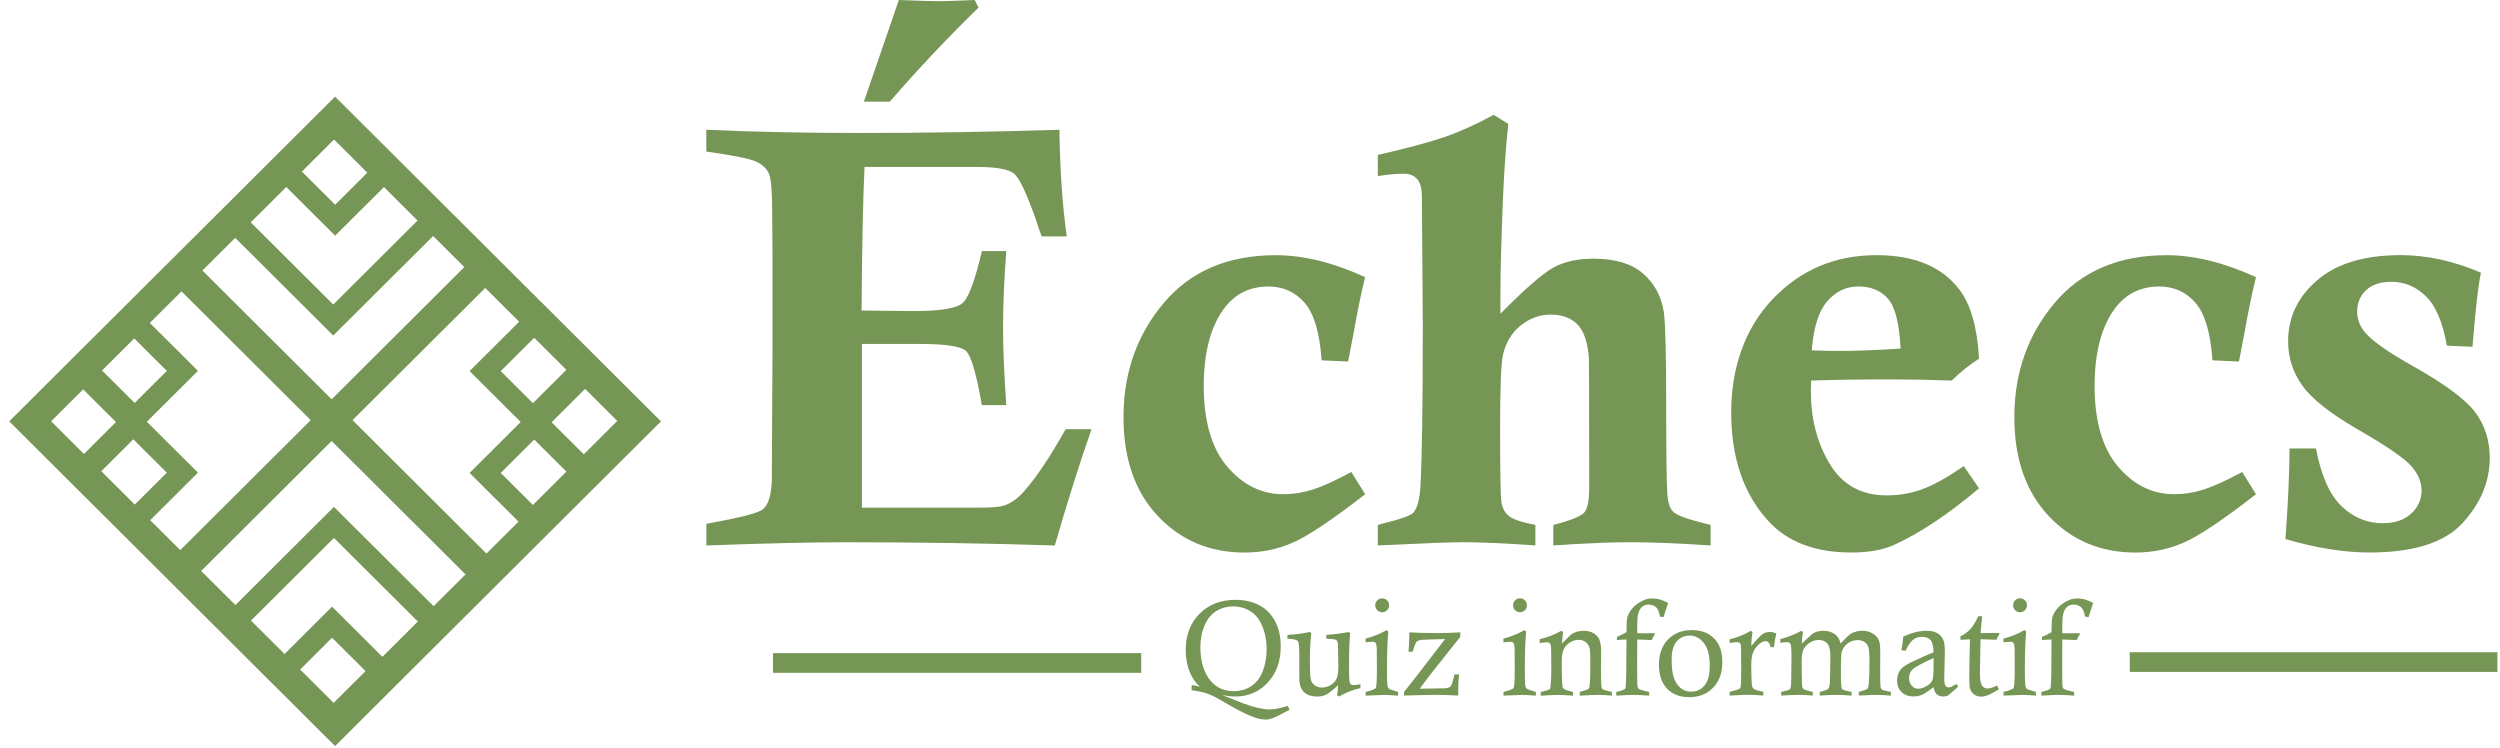 <svg width="254" height="76" viewBox="0 0 254 76" fill="none" xmlns="http://www.w3.org/2000/svg">
<path d="M65.029 42.809L34.044 11.937L3.06 42.809L34.044 73.682L65.029 42.809Z" stroke="#769656" stroke-width="3" stroke-miterlimit="10"/>
<path d="M13.545 44.634L16.947 48.024L13.68 51.28L10.278 47.89L13.545 44.634ZM13.545 41.479L11.964 43.055L8.696 46.31L7.114 47.886L8.696 49.462L12.098 52.852L13.68 54.428L15.261 52.852L18.529 49.596L20.111 48.02L18.529 46.444L15.127 43.055L13.545 41.479Z" fill="#769656"/>
<path d="M8.379 39.49L11.781 42.88L8.513 46.136L5.111 42.746L8.379 39.49ZM8.379 37.387L7.323 38.438L4.056 41.694L3 42.746L4.056 43.798L7.458 47.188L8.513 48.239L9.569 47.188L12.837 43.932L13.892 42.88L12.837 41.828L9.435 38.438L8.379 37.387Z" fill="#769656"/>
<path d="M33.737 64.794L37.139 68.183L33.871 71.439L30.469 68.05L33.737 64.794ZM33.737 61.638L32.156 63.214L28.888 66.47L27.306 68.046L28.888 69.622L32.29 73.011L33.871 74.587L35.453 73.011L38.721 69.756L40.302 68.18L38.721 66.604L35.319 63.214L33.737 61.638Z" fill="#769656"/>
<path d="M33.928 54.655L42.455 63.151L33.857 71.718L25.329 63.222L33.928 54.655ZM33.928 51.499L32.346 53.075L23.748 61.642L22.166 63.218L23.748 64.794L32.275 73.29L33.857 74.866L35.438 73.29L44.036 64.723L45.618 63.147L44.036 61.571L35.509 53.075L33.928 51.499Z" fill="#769656"/>
<path d="M13.545 34.294L16.947 37.684L13.68 40.94L10.278 37.55L13.545 34.294ZM13.545 31.139L11.964 32.715L8.696 35.971L7.114 37.546L8.696 39.122L12.098 42.512L13.68 44.088L15.261 42.512L18.529 39.256L20.111 37.68L18.529 36.104L15.127 32.715L13.545 31.139Z" fill="#769656"/>
<path d="M18.995 28.039L49.218 58.156" stroke="#769656" stroke-width="3" stroke-miterlimit="10"/>
<path d="M18.313 58.011L49.296 27.14" stroke="#769656" stroke-width="3" stroke-miterlimit="10"/>
<path d="M33.916 14.153L37.318 17.543L34.051 20.799L30.649 17.409L33.916 14.153ZM33.916 10.998L32.335 12.574L29.067 15.83L27.485 17.405L29.067 18.981L32.469 22.371L34.051 23.947L35.632 22.371L38.9 19.115L40.481 17.539L38.9 15.963L35.498 12.574L33.916 10.998Z" fill="#769656"/>
<path d="M33.928 13.878L42.455 22.375L33.857 30.942L25.329 22.445L33.928 13.878ZM33.928 10.723L32.346 12.299L23.748 20.866L22.166 22.442L23.748 24.017L32.275 32.514L33.857 34.09L35.438 32.514L44.036 23.947L45.618 22.371L44.036 20.795L35.509 12.299L33.928 10.723Z" fill="#769656"/>
<path d="M54.276 44.66L57.544 47.916L54.142 51.306L50.874 48.05L54.276 44.66ZM54.276 41.505L52.694 43.081L49.292 46.47L47.711 48.046L49.292 49.622L52.56 52.878L54.142 54.454L55.723 52.878L59.125 49.488L60.707 47.912L59.125 46.337L55.858 43.081L54.276 41.505Z" fill="#769656"/>
<path d="M59.446 39.513L62.714 42.769L59.312 46.158L56.044 42.902L59.446 39.513ZM59.446 37.409L58.39 38.461L54.988 41.85L53.933 42.902L54.988 43.954L58.256 47.21L59.312 48.262L60.367 47.21L63.769 43.82L64.825 42.769L63.769 41.717L60.502 38.461L59.446 37.409Z" fill="#769656"/>
<path d="M54.276 34.317L57.544 37.572L54.142 40.962L50.874 37.706L54.276 34.317ZM54.276 31.161L52.694 32.737L49.292 36.127L47.711 37.703L49.292 39.279L52.56 42.534L54.142 44.11L55.723 42.534L59.125 39.145L60.707 37.569L59.125 35.993L55.858 32.737L54.276 31.161Z" fill="#769656"/>
<path d="M71.76 15.387V13.183C76.564 13.402 81.786 13.51 87.427 13.51C93.962 13.51 100.699 13.402 107.637 13.183C107.697 17.339 107.947 20.951 108.383 24.017H105.839C105.6 23.386 105.429 22.902 105.332 22.564C104.354 19.74 103.586 18.101 103.03 17.643C102.471 17.19 101.217 16.963 99.263 16.963H87.837C87.676 20.308 87.579 25.17 87.538 31.548L92.75 31.607C95.465 31.607 97.136 31.343 97.767 30.819C98.397 30.295 99.057 28.522 99.759 25.508H102.239C102.019 28.426 101.911 30.994 101.911 33.217C101.911 35.439 102.019 37.989 102.239 41.163H99.759C99.199 37.963 98.662 36.127 98.14 35.655C97.621 35.183 96.055 34.945 93.44 34.945H87.572V51.581H99.46C100.773 51.581 101.65 51.503 102.09 51.339C102.788 51.079 103.426 50.618 104 49.96C105.216 48.622 106.637 46.504 108.271 43.605H110.901C109.745 46.876 108.502 50.815 107.167 55.42C100.374 55.201 93.275 55.093 85.867 55.093C82.503 55.093 77.802 55.201 71.767 55.42V53.216C75.072 52.621 76.963 52.146 77.441 51.789C78.097 51.332 78.425 50.183 78.425 48.336V47.325L78.485 35.539V26.017L78.455 21.613C78.455 19.491 78.347 18.171 78.127 17.654C77.907 17.138 77.485 16.733 76.859 16.435C76.232 16.138 74.535 15.792 71.767 15.395L71.76 15.387ZM99.031 0L99.419 0.773C96.413 3.691 93.406 6.876 90.4 10.329H87.77L91.325 0C93.317 0.078 94.641 0.119 95.297 0.119C96.032 0.119 97.278 0.078 99.031 0Z" fill="#769656"/>
<path d="M136.968 36.729L134.278 36.61C134.081 33.792 133.495 31.837 132.533 30.745C131.566 29.652 130.347 29.109 128.873 29.109C127.042 29.109 125.576 29.805 124.483 31.191C123.028 33.053 122.301 35.736 122.301 39.245C122.301 42.754 123.095 45.556 124.692 47.418C126.284 49.28 128.187 50.213 130.395 50.213C131.372 50.213 132.354 50.061 133.338 49.752C134.323 49.444 135.644 48.845 137.296 47.953L138.699 50.217C135.371 52.796 132.939 54.428 131.395 55.112C129.851 55.796 128.202 56.138 126.452 56.138C122.909 56.138 119.969 54.904 117.641 52.432C115.314 49.96 114.146 46.611 114.146 42.386C114.146 37.881 115.512 34.012 118.238 30.778C120.965 27.545 124.759 25.928 129.619 25.928C132.428 25.928 135.453 26.671 138.699 28.162C138.3 29.749 137.912 31.626 137.535 33.785C137.296 35.056 137.106 36.037 136.968 36.733V36.729Z" fill="#769656"/>
<path d="M139.986 17.889V15.744C143.153 15.012 145.477 14.38 146.961 13.856C148.446 13.332 150.042 12.6 151.755 11.667L153.247 12.589C153.027 14.473 152.847 16.945 152.709 20C152.53 24.345 152.441 27.697 152.441 30.061V31.875C154.951 29.336 156.753 27.768 157.846 27.173C158.943 26.578 160.297 26.281 161.908 26.281C164.098 26.281 165.776 26.787 166.94 27.797C168.104 28.808 168.805 30.12 169.048 31.726C169.208 32.837 169.287 36.19 169.287 41.787C169.287 46.333 169.328 49.157 169.406 50.269C169.466 51.064 169.656 51.629 169.973 51.964C170.29 52.302 171.178 52.659 172.633 53.034C172.89 53.093 173.278 53.194 173.796 53.331V55.416C170.383 55.197 167.69 55.089 165.717 55.089C163.62 55.089 160.987 55.197 157.816 55.416V53.331C159.584 52.874 160.632 52.454 160.964 52.068C161.296 51.681 161.461 50.841 161.461 49.551C161.461 41.1 161.449 36.703 161.431 36.368C161.311 34.763 160.923 33.625 160.267 32.96C159.61 32.295 158.704 31.964 157.548 31.964C156.451 31.964 155.447 32.324 154.53 33.049C153.612 33.774 153.008 34.759 152.709 36.011C152.512 36.866 152.411 39.304 152.411 43.333C152.411 47.779 152.452 50.31 152.53 50.923C152.609 51.54 152.847 52.023 153.247 52.38C153.646 52.737 154.56 53.056 155.996 53.331V55.416C152.888 55.197 150.43 55.089 148.617 55.089C147.401 55.089 144.525 55.197 139.986 55.416V53.331C140.325 53.231 140.582 53.164 140.761 53.123C142.373 52.726 143.32 52.38 143.6 52.083C143.999 51.625 144.238 50.733 144.316 49.403C144.477 46.567 144.555 41.089 144.555 32.975L144.466 20C144.466 19.167 144.305 18.565 143.988 18.201C143.671 17.833 143.22 17.651 142.645 17.651C141.888 17.651 141.004 17.729 139.986 17.889Z" fill="#769656"/>
<path d="M199.517 47.351L201.068 49.615C197.942 52.254 195.063 54.168 192.437 55.361C191.303 55.877 189.848 56.134 188.076 56.134C184.372 56.134 181.544 55.041 179.593 52.859C177.124 50.12 175.889 46.47 175.889 41.906C175.889 37.342 177.303 33.313 180.13 30.358C182.958 27.404 186.464 25.924 190.646 25.924C194.469 25.924 197.267 27.076 199.039 29.377C200.214 30.886 200.889 33.235 201.072 36.431C200.076 37.086 199.151 37.829 198.293 38.665C196.2 38.587 194.07 38.546 191.899 38.546C189.072 38.546 186.442 38.587 184.014 38.665C183.995 39.1 183.984 39.468 183.984 39.765C183.984 42.564 184.625 45.025 185.912 47.147C187.196 49.269 189.124 50.332 191.694 50.332C192.948 50.332 194.149 50.124 195.294 49.708C196.439 49.291 197.849 48.507 199.52 47.355L199.517 47.351ZM184.073 35.595C185.189 35.636 186.106 35.655 186.823 35.655C188.535 35.655 190.627 35.577 193.097 35.417C192.977 32.886 192.552 31.202 191.828 30.362C191.101 29.526 190.101 29.106 188.826 29.106C187.55 29.106 186.535 29.604 185.659 30.6C184.782 31.596 184.256 33.261 184.077 35.592L184.073 35.595Z" fill="#769656"/>
<path d="M227.478 36.729L224.789 36.61C224.591 33.792 224.006 31.837 223.043 30.745C222.077 29.652 220.857 29.109 219.384 29.109C217.552 29.109 216.086 29.805 214.993 31.191C213.538 33.053 212.811 35.736 212.811 39.245C212.811 42.754 213.606 45.556 215.202 47.418C216.795 49.28 218.697 50.213 220.906 50.213C221.883 50.213 222.864 50.061 223.849 49.752C224.834 49.444 226.154 48.845 227.807 47.953L229.209 50.217C225.882 52.796 223.45 54.428 221.905 55.112C220.361 55.796 218.712 56.138 216.963 56.138C213.419 56.138 210.48 54.904 208.152 52.432C205.824 49.96 204.657 46.611 204.657 42.386C204.657 37.881 206.022 34.012 208.749 30.778C211.476 27.545 215.269 25.928 220.13 25.928C222.939 25.928 225.964 26.671 229.209 28.162C228.81 29.749 228.422 31.626 228.045 33.785C227.807 35.056 227.616 36.037 227.478 36.733V36.729Z" fill="#769656"/>
<path d="M232.615 45.567H235.304C235.823 48.306 236.684 50.254 237.889 51.417C239.094 52.577 240.493 53.157 242.086 53.157C243.302 53.157 244.261 52.833 244.969 52.19C245.674 51.547 246.029 50.756 246.029 49.823C246.029 48.972 245.682 48.147 244.984 47.351C244.287 46.56 242.511 45.337 239.654 43.69C236.796 42.044 234.89 40.546 233.935 39.197C232.958 37.847 232.473 36.339 232.473 34.673C232.473 32.232 233.458 30.165 235.431 28.466C237.404 26.768 240.232 25.921 243.914 25.921C246.562 25.921 249.281 26.515 252.068 27.705C251.811 28.805 251.52 31.314 251.203 35.235L248.603 35.116C248.185 32.745 247.472 31.068 246.465 30.094C245.458 29.117 244.29 28.63 242.955 28.63C241.858 28.63 241.008 28.913 240.4 29.477C239.792 30.042 239.49 30.771 239.49 31.667C239.49 32.44 239.758 33.146 240.295 33.781C241.03 34.655 242.675 35.807 245.223 37.234C248.427 39.041 250.52 40.598 251.497 41.906C252.475 43.215 252.959 44.753 252.959 46.519C252.959 48.92 252.042 51.124 250.21 53.127C248.379 55.13 245.223 56.134 240.743 56.134C238.154 56.134 235.308 55.677 232.201 54.766C232.458 51.272 232.6 48.21 232.618 45.571L232.615 45.567Z" fill="#769656"/>
<path d="M121.931 69.774C121.495 69.421 121.144 68.919 120.872 68.265C120.603 67.615 120.469 66.875 120.469 66.046C120.469 64.526 120.939 63.292 121.879 62.352C122.819 61.412 124.039 60.943 125.531 60.943C126.426 60.943 127.217 61.122 127.911 61.475C128.605 61.828 129.146 62.37 129.537 63.095C129.929 63.824 130.123 64.679 130.123 65.664C130.123 67.184 129.679 68.418 128.795 69.358C127.911 70.298 126.814 70.767 125.505 70.767C125.124 70.767 124.666 70.711 124.132 70.599L126.393 71.491C126.945 71.692 127.433 71.841 127.859 71.934C128.284 72.027 128.657 72.075 128.985 72.075C129.455 72.075 130.071 71.956 130.832 71.718L131.022 72.108C130.186 72.562 129.63 72.841 129.354 72.948C129.078 73.056 128.847 73.108 128.664 73.108C128.247 73.108 127.818 73.026 127.377 72.867C126.602 72.577 125.598 72.064 124.375 71.335C123.677 70.919 123.125 70.636 122.715 70.488C122.304 70.339 121.756 70.22 121.07 70.124V69.607C121.338 69.637 121.625 69.692 121.931 69.767V69.774ZM121.957 65.701C121.957 67.199 122.308 68.358 123.009 69.183C123.599 69.875 124.371 70.22 125.333 70.22C126.027 70.22 126.635 70.046 127.15 69.696C127.665 69.347 128.053 68.834 128.306 68.161C128.564 67.489 128.69 66.756 128.69 65.968C128.69 65.099 128.541 64.314 128.247 63.612C127.952 62.909 127.538 62.4 127.008 62.084C126.478 61.765 125.904 61.609 125.285 61.609C124.666 61.609 124.113 61.761 123.606 62.062C123.099 62.363 122.696 62.846 122.401 63.512C122.107 64.177 121.961 64.905 121.961 65.708L121.957 65.701Z" fill="#769656"/>
<path d="M130.802 64.879V64.504C131.619 64.459 132.372 64.363 133.059 64.21L133.226 64.337C133.133 65.11 133.085 66.05 133.085 67.158C133.085 68.12 133.115 68.734 133.174 69.001C133.234 69.269 133.364 69.477 133.57 69.629C133.775 69.782 134.013 69.856 134.297 69.856C134.622 69.856 134.924 69.767 135.211 69.592C135.494 69.417 135.696 69.194 135.808 68.927C135.92 68.659 135.976 68.243 135.976 67.685C135.976 67.618 135.961 66.864 135.935 65.422C135.912 65.229 135.856 65.099 135.763 65.032C135.67 64.965 135.416 64.92 134.998 64.898L134.756 64.879V64.504C135.718 64.433 136.468 64.333 137.005 64.21L137.18 64.337C137.139 64.708 137.11 65.173 137.091 65.73C137.072 66.288 137.061 66.938 137.061 67.682C137.061 68.618 137.087 69.172 137.136 69.347C137.184 69.522 137.311 69.607 137.512 69.607C137.628 69.607 137.867 69.581 138.221 69.525V69.901C137.759 70.023 137.367 70.146 137.054 70.269C136.737 70.395 136.401 70.558 136.046 70.767L135.845 70.618C135.905 70.287 135.938 69.956 135.946 69.626C135.416 70.12 135.017 70.432 134.752 70.566C134.487 70.7 134.189 70.767 133.864 70.767C133.245 70.767 132.783 70.614 132.477 70.309C132.167 70.008 132.01 69.551 132.01 68.934V66.585C132.007 65.749 131.958 65.266 131.865 65.143C131.772 65.017 131.499 64.939 131.04 64.909C130.988 64.905 130.906 64.894 130.805 64.883L130.802 64.879Z" fill="#769656"/>
<path d="M138.747 65.255V64.879C139.501 64.686 140.213 64.4 140.877 64.021L141.052 64.162C140.963 65.11 140.918 66.455 140.918 68.198C140.918 69.012 140.937 69.514 140.978 69.704C141.004 69.83 141.052 69.919 141.119 69.975C141.187 70.031 141.422 70.116 141.821 70.235C141.869 70.25 141.944 70.272 142.045 70.302V70.677C141.455 70.629 140.974 70.603 140.597 70.603C140.37 70.603 139.754 70.629 138.751 70.677V70.302C139.359 70.153 139.698 70.019 139.777 69.897C139.855 69.774 139.892 69.131 139.892 67.968L139.885 66.537V66.262C139.885 65.76 139.851 65.459 139.784 65.355C139.717 65.251 139.609 65.199 139.46 65.199C139.366 65.199 139.128 65.218 138.751 65.258L138.747 65.255ZM140.426 60.791C140.623 60.791 140.791 60.858 140.929 60.995C141.067 61.133 141.134 61.3 141.134 61.497C141.134 61.694 141.067 61.854 140.929 61.995C140.791 62.133 140.623 62.203 140.426 62.203C140.228 62.203 140.068 62.133 139.93 61.995C139.792 61.858 139.724 61.69 139.724 61.497C139.724 61.304 139.792 61.133 139.93 60.995C140.068 60.858 140.232 60.791 140.426 60.791Z" fill="#769656"/>
<path d="M143.533 66.214H143.108C143.153 65.738 143.182 65.084 143.194 64.247C144.044 64.296 144.932 64.322 145.857 64.322C146.782 64.322 147.621 64.296 148.371 64.247V64.697C146.189 67.41 144.813 69.168 144.246 69.975L146.853 69.927C147.095 69.904 147.271 69.841 147.375 69.733C147.48 69.626 147.595 69.299 147.715 68.745C147.722 68.696 147.741 68.622 147.767 68.522H148.237L148.17 69.488L148.151 70.67C147.297 70.622 146.54 70.596 145.879 70.596C145.428 70.596 144.357 70.622 142.656 70.67V70.295L143.787 68.864L146.823 64.928L145.126 64.976C144.637 64.991 144.331 65.013 144.205 65.05C144.078 65.087 143.977 65.147 143.902 65.232C143.828 65.318 143.723 65.574 143.593 66.005C143.578 66.05 143.555 66.121 143.526 66.214H143.533Z" fill="#769656"/>
<path d="M152.75 65.255V64.879C153.504 64.686 154.216 64.4 154.88 64.021L155.056 64.162C154.966 65.11 154.921 66.455 154.921 68.198C154.921 69.012 154.94 69.514 154.981 69.704C155.007 69.83 155.056 69.919 155.123 69.975C155.19 70.031 155.425 70.116 155.824 70.235C155.873 70.25 155.947 70.272 156.048 70.302V70.677C155.459 70.629 154.977 70.603 154.601 70.603C154.373 70.603 153.758 70.629 152.754 70.677V70.302C153.362 70.153 153.702 70.019 153.78 69.897C153.858 69.774 153.896 69.131 153.896 67.968L153.888 66.537V66.262C153.888 65.76 153.855 65.459 153.787 65.355C153.72 65.251 153.612 65.199 153.463 65.199C153.37 65.199 153.131 65.218 152.754 65.258L152.75 65.255ZM154.429 60.791C154.627 60.791 154.795 60.858 154.933 60.995C155.071 61.133 155.138 61.3 155.138 61.497C155.138 61.694 155.071 61.854 154.933 61.995C154.795 62.133 154.627 62.203 154.429 62.203C154.231 62.203 154.071 62.133 153.933 61.995C153.795 61.858 153.728 61.69 153.728 61.497C153.728 61.304 153.795 61.133 153.933 60.995C154.071 60.858 154.235 60.791 154.429 60.791Z" fill="#769656"/>
<path d="M156.436 65.329V64.939C157.245 64.749 157.977 64.467 158.633 64.088L158.816 64.203C158.753 64.582 158.715 64.976 158.7 65.377L159.555 64.53C159.7 64.404 159.868 64.307 160.062 64.236C160.327 64.14 160.603 64.088 160.89 64.088C161.532 64.088 162.016 64.299 162.345 64.727C162.565 65.009 162.677 65.496 162.677 66.184L162.658 67.808C162.658 68.897 162.673 69.54 162.699 69.737C162.721 69.871 162.763 69.964 162.826 70.02C162.889 70.072 163.102 70.142 163.468 70.228C163.535 70.246 163.635 70.272 163.77 70.302V70.677C163.24 70.629 162.766 70.603 162.352 70.603C161.99 70.603 161.375 70.629 160.502 70.677V70.302C161.028 70.15 161.323 70.046 161.386 69.993C161.449 69.942 161.491 69.852 161.505 69.73C161.554 69.287 161.58 68.607 161.58 67.697C161.58 66.719 161.561 66.132 161.52 65.931C161.457 65.638 161.326 65.407 161.121 65.247C160.916 65.088 160.677 65.006 160.394 65.006C160.11 65.006 159.804 65.091 159.517 65.266C159.23 65.437 159.017 65.671 158.879 65.961C158.741 66.251 158.674 66.682 158.674 67.251C158.674 68.864 158.708 69.733 158.775 69.867C158.842 70.001 159.107 70.124 159.562 70.239C159.622 70.254 159.704 70.276 159.819 70.306V70.681C159.215 70.633 158.708 70.607 158.301 70.607C157.895 70.607 157.316 70.633 156.533 70.681V70.306C157.066 70.179 157.369 70.09 157.443 70.031C157.488 69.993 157.522 69.901 157.536 69.748C157.585 69.325 157.611 68.745 157.611 68.009C157.611 66.492 157.596 65.667 157.563 65.537C157.514 65.348 157.38 65.255 157.163 65.255C157.063 65.255 156.91 65.27 156.697 65.303C156.637 65.311 156.552 65.322 156.436 65.337V65.329Z" fill="#769656"/>
<path d="M164.213 70.674V70.298C164.766 70.172 165.068 70.061 165.124 69.964C165.195 69.834 165.232 68.96 165.232 67.344C165.232 66.556 165.239 65.764 165.25 64.972C164.922 64.98 164.598 65.002 164.281 65.032V64.708C164.613 64.575 164.937 64.415 165.25 64.225C165.254 63.456 165.277 62.98 165.318 62.802C165.385 62.478 165.553 62.159 165.817 61.843C166.082 61.527 166.429 61.259 166.862 61.044C167.172 60.884 167.507 60.802 167.865 60.802C168.134 60.802 168.384 60.832 168.611 60.895C168.839 60.958 169.134 61.077 169.488 61.259C169.316 61.724 169.163 62.203 169.022 62.698L168.652 62.649C168.585 62.203 168.455 61.887 168.257 61.702C168.063 61.519 167.806 61.426 167.485 61.426C167.205 61.426 166.978 61.516 166.795 61.69C166.612 61.865 166.485 62.133 166.414 62.489C166.366 62.727 166.34 63.207 166.34 63.932C166.34 64.021 166.34 64.155 166.347 64.329C166.668 64.337 166.858 64.344 166.922 64.344L168.067 64.329L168.153 64.418C168.015 64.612 167.899 64.816 167.809 65.035C167.313 65.006 166.828 64.983 166.347 64.976C166.34 65.615 166.332 66.448 166.332 67.474L166.347 69.228V69.31C166.347 69.663 166.384 69.882 166.459 69.96C166.534 70.042 166.821 70.138 167.324 70.25C167.377 70.265 167.455 70.28 167.552 70.302V70.677C166.944 70.629 166.425 70.603 165.989 70.603C165.609 70.603 165.015 70.629 164.21 70.677L164.213 70.674Z" fill="#769656"/>
<path d="M168.548 67.537C168.548 66.455 168.858 65.597 169.473 64.965C170.089 64.333 170.898 64.017 171.902 64.017C172.849 64.017 173.603 64.303 174.158 64.868C174.714 65.433 174.99 66.232 174.99 67.251C174.99 68.351 174.681 69.224 174.058 69.867C173.435 70.51 172.629 70.83 171.64 70.83C170.652 70.83 169.928 70.544 169.376 69.971C168.824 69.399 168.548 68.585 168.548 67.533V67.537ZM169.842 66.953C169.842 67.689 169.891 68.228 169.984 68.578C170.133 69.142 170.368 69.566 170.689 69.849C171.01 70.135 171.387 70.276 171.812 70.276C172.364 70.276 172.819 70.068 173.177 69.648C173.532 69.228 173.711 68.555 173.711 67.63C173.711 66.593 173.509 65.823 173.106 65.322C172.704 64.824 172.23 64.575 171.685 64.575C171.141 64.575 170.704 64.772 170.357 65.162C170.014 65.552 169.842 66.15 169.842 66.953Z" fill="#769656"/>
<path d="M175.732 65.329V64.954C176.572 64.742 177.284 64.456 177.877 64.088L178.053 64.214C177.982 64.649 177.937 65.128 177.926 65.645C178.47 64.983 178.847 64.578 179.064 64.43C179.28 64.281 179.534 64.207 179.825 64.207C180.019 64.207 180.235 64.255 180.47 64.348C180.369 64.805 180.291 65.273 180.227 65.753H179.892C179.851 65.537 179.784 65.381 179.69 65.284C179.597 65.188 179.489 65.139 179.373 65.139C179.194 65.139 179 65.221 178.795 65.388C178.489 65.634 178.269 65.916 178.131 66.236C177.993 66.556 177.926 67.009 177.926 67.593C177.926 68.629 177.956 69.328 178.012 69.685C178.034 69.819 178.097 69.923 178.198 70.001C178.299 70.075 178.616 70.176 179.153 70.295V70.67C178.59 70.622 178.083 70.596 177.624 70.596C177.243 70.596 176.609 70.622 175.729 70.67V70.295C176.344 70.142 176.691 70.023 176.769 69.942C176.848 69.86 176.889 69.637 176.889 69.272L176.904 67.816C176.904 66.388 176.889 65.619 176.863 65.511C176.818 65.329 176.691 65.236 176.486 65.236C176.37 65.236 176.176 65.258 175.912 65.303C175.871 65.307 175.815 65.314 175.736 65.322L175.732 65.329Z" fill="#769656"/>
<path d="M180.88 65.314V64.939C181.712 64.712 182.424 64.426 183.018 64.088L183.178 64.229C183.115 64.586 183.077 64.972 183.062 65.385L184.04 64.485C184.163 64.377 184.308 64.292 184.484 64.221C184.726 64.132 184.983 64.088 185.252 64.088C185.752 64.088 186.166 64.221 186.498 64.489C186.737 64.682 186.904 64.98 187.005 65.381C187.505 64.827 187.871 64.485 188.098 64.359C188.441 64.177 188.814 64.084 189.225 64.084C189.564 64.084 189.87 64.154 190.146 64.296C190.422 64.437 190.624 64.6 190.747 64.786C190.87 64.972 190.952 65.169 190.985 65.377C191.023 65.585 191.038 65.927 191.038 66.403L191.023 68.243C191.023 69.161 191.041 69.696 191.075 69.849C191.097 69.949 191.146 70.02 191.217 70.068C191.288 70.116 191.586 70.191 192.112 70.298V70.674C191.545 70.625 191.064 70.599 190.668 70.599C190.321 70.599 189.717 70.625 188.855 70.674V70.298C188.941 70.272 189.005 70.25 189.049 70.239C189.452 70.124 189.687 70.031 189.747 69.968C189.807 69.904 189.848 69.715 189.87 69.406C189.915 68.786 189.937 68.076 189.937 67.284C189.937 66.492 189.904 66.024 189.84 65.79C189.777 65.556 189.646 65.37 189.452 65.236C189.258 65.102 189.023 65.035 188.743 65.035C188.356 65.035 188.012 65.151 187.71 65.381C187.408 65.612 187.207 65.909 187.113 66.269C187.061 66.463 187.031 67.065 187.031 68.083C187.031 69.243 187.069 69.875 187.139 69.982C187.21 70.09 187.539 70.194 188.124 70.298V70.674C187.539 70.625 187.009 70.599 186.528 70.599C186.047 70.599 185.487 70.625 184.89 70.674V70.298L185.065 70.25C185.487 70.138 185.726 70.038 185.782 69.956C185.879 69.804 185.931 69.384 185.935 68.7L185.968 66.712C185.968 66.072 185.864 65.63 185.659 65.385C185.453 65.139 185.159 65.02 184.778 65.02C184.461 65.02 184.152 65.114 183.857 65.303C183.562 65.493 183.342 65.745 183.204 66.061C183.096 66.303 183.044 66.715 183.044 67.295L183.059 68.462C183.059 69.336 183.088 69.823 183.152 69.923C183.215 70.023 183.48 70.131 183.954 70.243C184.006 70.25 184.084 70.269 184.181 70.295V70.67C183.641 70.622 183.156 70.596 182.727 70.596C182.327 70.596 181.742 70.622 180.97 70.67V70.295C181.499 70.187 181.798 70.094 181.865 70.019C181.947 69.915 181.988 69.585 181.988 69.027V68.845L182.014 66.879C182.014 66.024 181.981 65.537 181.91 65.418C181.839 65.299 181.719 65.24 181.548 65.24C181.414 65.24 181.186 65.266 180.865 65.314H180.88Z" fill="#769656"/>
<path d="M193.619 66.113L193.183 66.065C193.272 65.6 193.336 65.136 193.373 64.675C194.246 64.281 195.037 64.084 195.742 64.084C196.047 64.084 196.324 64.129 196.57 64.214C196.816 64.299 197.01 64.422 197.155 64.578C197.297 64.734 197.409 64.916 197.484 65.132C197.558 65.348 197.596 65.69 197.596 66.158L197.536 68.93C197.536 69.306 197.577 69.551 197.663 69.67C197.748 69.785 197.857 69.845 197.991 69.845C198.151 69.845 198.405 69.722 198.752 69.481L198.961 69.756C198.327 70.321 197.98 70.618 197.924 70.655C197.797 70.726 197.64 70.763 197.454 70.763C197.163 70.763 196.935 70.689 196.775 70.544C196.614 70.399 196.51 70.153 196.454 69.808C195.913 70.224 195.514 70.488 195.253 70.596C194.992 70.707 194.708 70.759 194.402 70.759C193.903 70.759 193.5 70.607 193.198 70.306C192.892 70.005 192.739 69.618 192.739 69.146C192.739 68.86 192.791 68.6 192.899 68.369C193.007 68.139 193.16 67.934 193.365 67.763C193.522 67.633 193.787 67.477 194.16 67.295C195.037 66.871 195.801 66.526 196.45 66.269C196.428 65.638 196.324 65.221 196.133 65.013C195.943 64.805 195.656 64.705 195.264 64.705C194.895 64.705 194.582 64.816 194.32 65.043C194.059 65.27 193.824 65.623 193.619 66.106V66.113ZM196.45 66.86C195.279 67.384 194.57 67.767 194.324 68.005C194.078 68.243 193.959 68.533 193.959 68.867C193.959 69.202 194.052 69.473 194.235 69.674C194.417 69.875 194.634 69.975 194.88 69.975C195.126 69.975 195.413 69.889 195.712 69.722C196.01 69.555 196.208 69.365 196.305 69.154C196.402 68.942 196.45 68.559 196.45 68.005V66.857V66.86Z" fill="#769656"/>
<path d="M200.99 62.608H201.382L201.225 64.322L203.09 64.303L203.142 64.411C203.03 64.593 202.926 64.786 202.833 64.998C202.303 64.976 201.766 64.957 201.221 64.95L201.161 68.403V68.444C201.161 68.975 201.221 69.362 201.341 69.596C201.46 69.83 201.661 69.949 201.952 69.949C202.191 69.949 202.504 69.849 202.896 69.648L203.09 70.031C202.601 70.335 202.228 70.536 201.971 70.633C201.714 70.73 201.493 70.778 201.303 70.778C201.009 70.778 200.755 70.7 200.55 70.547C200.345 70.391 200.207 70.179 200.139 69.908C200.098 69.756 200.08 69.291 200.08 68.511C200.08 67.678 200.106 66.492 200.154 64.957C199.841 64.965 199.513 64.98 199.177 65.006V64.641C199.554 64.471 199.882 64.24 200.158 63.946C200.434 63.653 200.71 63.211 200.99 62.62V62.608Z" fill="#769656"/>
<path d="M203.552 65.255V64.879C204.306 64.686 205.018 64.4 205.682 64.021L205.858 64.162C205.768 65.11 205.723 66.455 205.723 68.198C205.723 69.012 205.742 69.514 205.783 69.704C205.809 69.83 205.858 69.919 205.925 69.975C205.992 70.031 206.227 70.116 206.626 70.235C206.675 70.25 206.749 70.272 206.85 70.302V70.677C206.261 70.629 205.779 70.603 205.403 70.603C205.175 70.603 204.56 70.629 203.556 70.677V70.302C204.164 70.153 204.504 70.019 204.582 69.897C204.66 69.774 204.698 69.131 204.698 67.968L204.69 66.537V66.262C204.69 65.76 204.657 65.459 204.589 65.355C204.522 65.251 204.414 65.199 204.265 65.199C204.172 65.199 203.933 65.218 203.556 65.258L203.552 65.255ZM205.231 60.791C205.429 60.791 205.597 60.858 205.735 60.995C205.873 61.133 205.94 61.3 205.94 61.497C205.94 61.694 205.873 61.854 205.735 61.995C205.597 62.133 205.429 62.203 205.231 62.203C205.033 62.203 204.873 62.133 204.735 61.995C204.597 61.858 204.53 61.69 204.53 61.497C204.53 61.304 204.597 61.133 204.735 60.995C204.873 60.858 205.037 60.791 205.231 60.791Z" fill="#769656"/>
<path d="M207.399 70.674V70.298C207.951 70.172 208.253 70.061 208.309 69.964C208.38 69.834 208.417 68.96 208.417 67.344C208.417 66.556 208.424 65.764 208.436 64.972C208.107 64.98 207.783 65.002 207.466 65.032V64.708C207.798 64.575 208.122 64.415 208.436 64.225C208.439 63.456 208.462 62.98 208.503 62.802C208.57 62.478 208.738 62.159 209.003 61.843C209.267 61.527 209.614 61.259 210.047 61.044C210.357 60.884 210.692 60.802 211.05 60.802C211.319 60.802 211.569 60.832 211.796 60.895C212.024 60.958 212.319 61.077 212.673 61.259C212.501 61.724 212.349 62.203 212.207 62.698L211.837 62.649C211.77 62.203 211.64 61.887 211.442 61.702C211.248 61.519 210.991 61.426 210.67 61.426C210.39 61.426 210.163 61.516 209.98 61.69C209.797 61.865 209.67 62.133 209.599 62.489C209.551 62.727 209.525 63.207 209.525 63.932C209.525 64.021 209.525 64.155 209.532 64.329C209.853 64.337 210.043 64.344 210.107 64.344L211.252 64.329L211.338 64.418C211.2 64.612 211.084 64.816 210.994 65.035C210.498 65.006 210.013 64.983 209.532 64.976C209.525 65.615 209.517 66.448 209.517 67.474L209.532 69.228V69.31C209.532 69.663 209.569 69.882 209.644 69.96C209.719 70.042 210.006 70.138 210.51 70.25C210.562 70.265 210.64 70.28 210.737 70.302V70.677C210.129 70.629 209.611 70.603 209.174 70.603C208.794 70.603 208.201 70.629 207.395 70.677L207.399 70.674Z" fill="#769656"/>
<path d="M78.534 67.358H115.948" stroke="#769656" stroke-width="2" stroke-miterlimit="10"/>
<path d="M216.385 67.266H253.739" stroke="#769656" stroke-width="2" stroke-miterlimit="10"/>
</svg>
